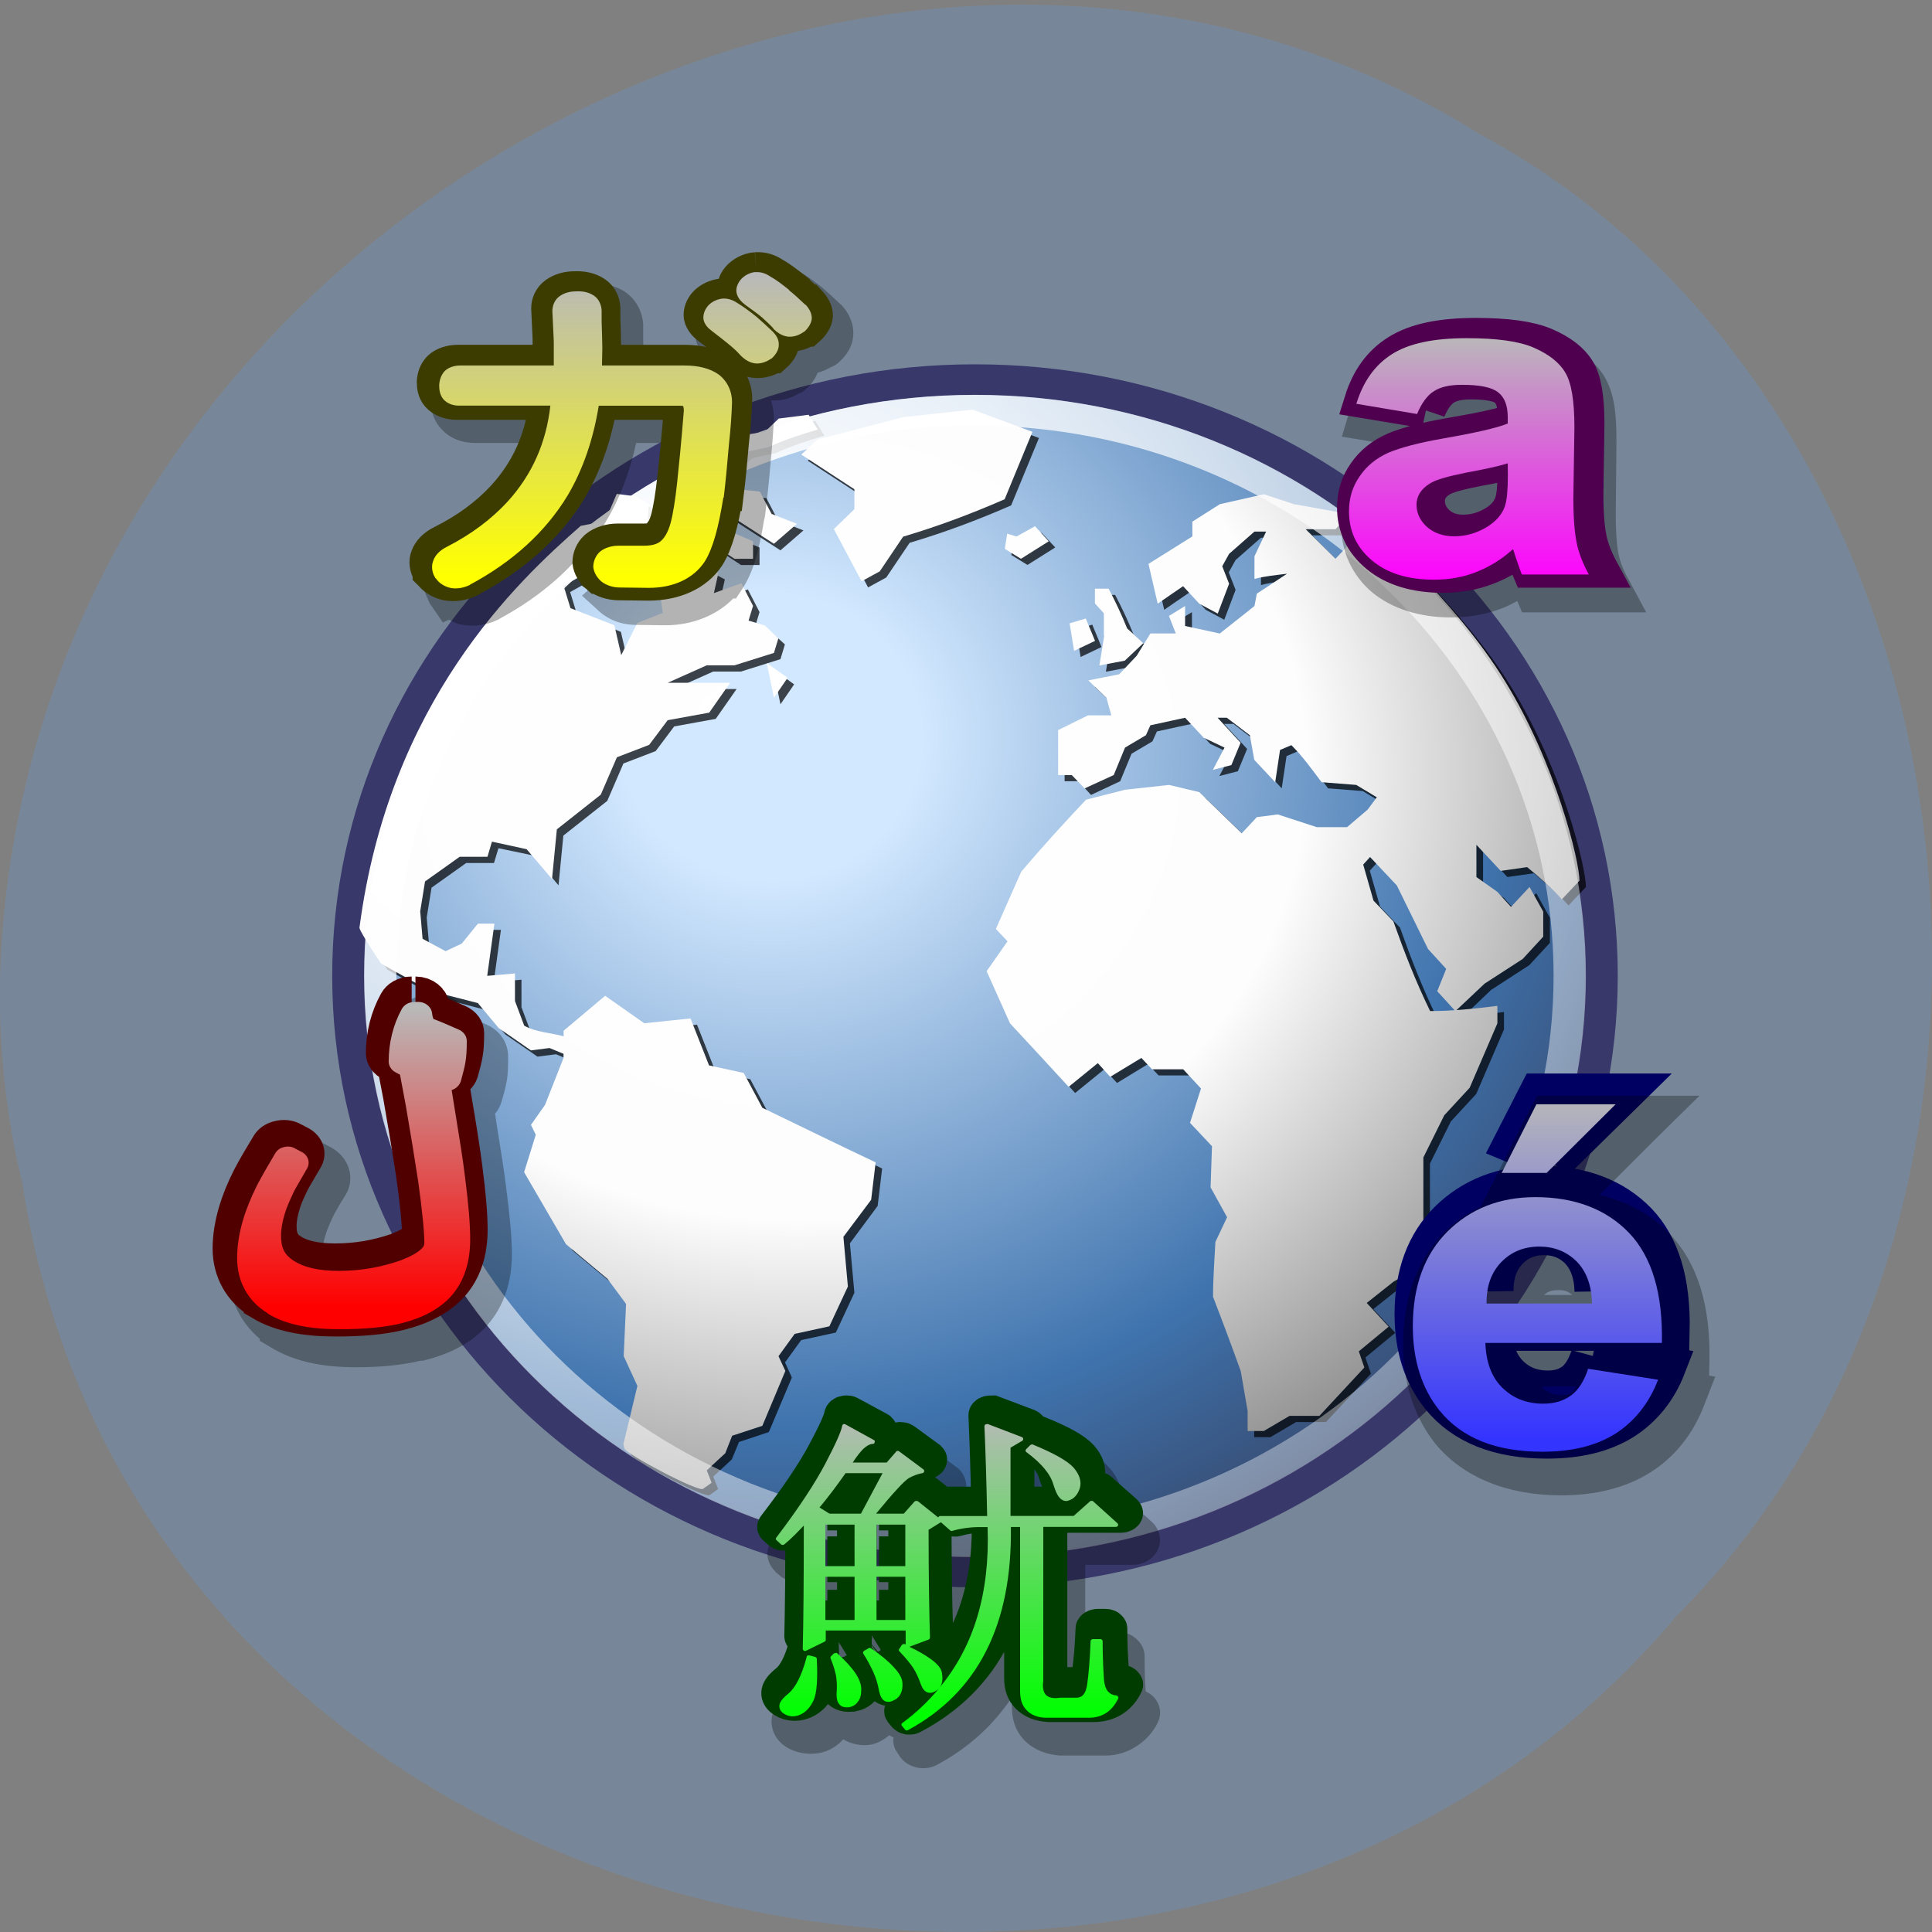 <svg xmlns="http://www.w3.org/2000/svg" viewBox="0 0 22 22"><rect x="0" y="0" width="22" height="22" fill="#808080" stroke="none"/><defs><linearGradient id="6" gradientUnits="userSpaceOnUse" y1="494.18" x2="0" y2="408.26" gradientTransform="matrix(0.045 0 0 0.04 7.625 -0.239)"><stop stop-color="#0f0"/><stop offset="1" stop-color="#b9b9b9"/></linearGradient><linearGradient id="5" gradientUnits="userSpaceOnUse" y1="384.04" x2="0" y2="298.71" gradientTransform="matrix(0.045 0 0 0.04 7.552 -0.485)"><stop stop-color="#f00"/><stop offset="1" stop-color="#b9b9b9"/></linearGradient><linearGradient id="3" gradientUnits="userSpaceOnUse" y1="395.87" x2="0" y2="310.53" gradientTransform="matrix(0.051 0 0 0.046 5.522 -1.829)"><stop stop-color="#3434ff"/><stop offset="1" stop-color="#b9b9b9"/></linearGradient><linearGradient id="4" gradientUnits="userSpaceOnUse" y1="169.8" x2="0" y2="84.46" gradientTransform="matrix(0.045 0 0 0.04 7.625 -0.239)"><stop stop-color="#ffff01"/><stop offset="1" stop-color="#b9b9b9"/></linearGradient><linearGradient id="7" gradientUnits="userSpaceOnUse" y1="172.73" x2="0" y2="101.46" gradientTransform="matrix(0.045 0 0 0.04 7.625 -0.239)"><stop stop-color="#f0f"/><stop offset="1" stop-color="#b9b9b9"/></linearGradient><radialGradient id="2" gradientUnits="userSpaceOnUse" cx="15.601" cy="12.142" r="43.527"><stop stop-color="#fff"/><stop offset="1" stop-color="#fff" stop-opacity="0.165"/></radialGradient><radialGradient id="0" gradientUnits="userSpaceOnUse" cx="18.248" cy="15.716" r="29.993"><stop stop-color="#d2e8ff"/><stop offset="0.155" stop-color="#d2e8ff"/><stop offset="0.75" stop-color="#3f73ad"/><stop offset="1" stop-color="#36476b"/></radialGradient><radialGradient id="1" gradientUnits="userSpaceOnUse" cx="18.634" cy="17.486" fx="18.934" fy="17.81" r="40.693" gradientTransform="matrix(0.375 0 0 0.332 2.032 2.903)"><stop stop-color="#fff"/><stop offset="0.379" stop-color="#fdfdfd"/><stop offset="1" stop-color="#1c1c1c"/></radialGradient></defs><path d="m 0.254 13.473 c 1.367 8.918 13.48 11.305 18.828 4.938 c 4.711 -4.727 3.539 -13.781 -2.238 -16.887 c -6.633 -4.152 -16.301 0.98 -16.828 9.25 c -0.055 0.906 0.023 1.82 0.238 2.699" fill="#778799"/><path d="m 43.956 23.485 c 0 10.713 -8.683 19.395 -19.39 19.395 c -10.708 0 -19.39 -8.682 -19.39 -19.395 c 0 -10.713 8.683 -19.395 19.39 -19.395 c 10.708 0 19.39 8.682 19.39 19.395" transform="matrix(0.368 0 0 0.35 2.062 2.892)" fill="url(#0)" stroke="#38386b"/><g fill-opacity="0.714"><path d="m 18.06 10.1 c 0 0.09 0 0 0 0 l -0.199 0.211 c -0.121 -0.137 -0.254 -0.25 -0.395 -0.367 l -0.301 0.043 l -0.277 -0.297 v 0.367 l 0.238 0.168 l 0.156 0.172 l 0.211 -0.227 c 0.051 0.094 0.105 0.188 0.156 0.281 v 0.285 l -0.234 0.254 l -0.434 0.281 l -0.328 0.313 l -0.211 -0.227 l 0.105 -0.254 l -0.211 -0.227 l -0.355 -0.723 l -0.305 -0.324 l -0.078 0.086 l 0.117 0.41 l 0.227 0.238 c 0.125 0.352 0.254 0.684 0.418 1.02 c 0.262 0 0.508 -0.027 0.766 -0.059 v 0.199 l -0.316 0.734 l -0.289 0.313 l -0.238 0.48 c 0 0.266 0 0.527 0 0.793 l 0.078 0.313 l -0.129 0.141 l -0.289 0.168 l -0.305 0.242 l 0.25 0.27 l -0.34 0.281 l 0.063 0.184 l -0.512 0.551 h -0.34 l -0.293 0.172 h -0.184 v -0.227 l -0.078 -0.453 c -0.102 -0.285 -0.207 -0.566 -0.316 -0.848 c 0 -0.211 0.016 -0.414 0.027 -0.625 l 0.133 -0.281 l -0.188 -0.34 l 0.016 -0.465 l -0.25 -0.27 l 0.125 -0.391 l -0.203 -0.219 h -0.355 l -0.121 -0.129 l -0.352 0.215 l -0.145 -0.156 l -0.332 0.27 c -0.223 -0.242 -0.445 -0.48 -0.668 -0.723 l -0.266 -0.594 l 0.238 -0.34 l -0.133 -0.141 l 0.289 -0.652 c 0.238 -0.281 0.488 -0.551 0.738 -0.82 l 0.445 -0.113 l 0.5 -0.055 l 0.344 0.082 l 0.484 0.469 l 0.172 -0.184 l 0.238 -0.027 l 0.445 0.141 h 0.344 l 0.234 -0.199 l 0.105 -0.141 l -0.234 -0.141 l -0.395 -0.031 c -0.109 -0.145 -0.211 -0.293 -0.344 -0.422 l -0.129 0.055 l -0.055 0.367 l -0.234 -0.254 l -0.055 -0.281 l -0.262 -0.199 h -0.105 l 0.262 0.285 l -0.105 0.254 l -0.211 0.055 l 0.133 -0.254 l -0.238 -0.113 l -0.211 -0.227 l -0.395 0.086 l -0.051 0.113 l -0.238 0.141 l -0.129 0.313 l -0.332 0.156 l -0.145 -0.156 h -0.156 v -0.512 l 0.344 -0.168 h 0.262 l -0.055 -0.199 l -0.207 -0.195 l 0.352 -0.074 l 0.199 -0.211 l 0.156 -0.254 h 0.293 l -0.082 -0.199 l 0.188 -0.113 v 0.227 l 0.395 0.086 l 0.395 -0.313 l 0.023 -0.141 l 0.344 -0.227 c -0.125 0.016 -0.25 0.027 -0.371 0.059 v -0.258 l 0.133 -0.281 h -0.133 l -0.289 0.254 l -0.078 0.141 l 0.078 0.199 l -0.129 0.34 l -0.211 -0.113 l -0.184 -0.199 l -0.289 0.199 l -0.105 -0.453 l 0.5 -0.309 v -0.172 l 0.316 -0.199 l 0.496 -0.113 l 0.344 0.113 l 0.633 0.113 l -0.16 0.172 h -0.34 l 0.34 0.34 l 0.266 -0.285 l 0.078 -0.125 c 0 0 1.01 0.859 1.586 1.801 c 0.578 0.937 0.848 2.047 0.848 2.273"/><path d="m 11.543 6.148 l -0.027 0.172 l 0.184 0.113 l 0.316 -0.199 l -0.156 -0.168 l -0.211 0.113 l -0.105 -0.031"/><path d="m 11.832 4.988 l -0.684 -0.254 l -0.789 0.086 l -0.973 0.254 l -0.188 0.172 l 0.605 0.395 v 0.227 l -0.234 0.227 l 0.316 0.594 l 0.207 -0.113 l 0.266 -0.395 c 0.406 -0.121 0.77 -0.258 1.156 -0.426 l 0.316 -0.766"/><path d="m 12.543 7.367 l -0.105 -0.254 l -0.184 0.055 l 0.051 0.313 l 0.238 -0.113"/><path d="m 12.648 7.309 l -0.055 0.34 l 0.289 -0.055 l 0.211 -0.199 l -0.184 -0.168 c -0.063 -0.156 -0.133 -0.305 -0.211 -0.453 h -0.156 v 0.168 l 0.102 0.113 v 0.254"/><path d="m 8.754 12.684 l -0.211 -0.395 l -0.395 -0.086 l -0.211 -0.535 l -0.527 0.055 l -0.445 -0.313 l -0.473 0.398 v 0.063 c -0.145 -0.039 -0.32 -0.047 -0.449 -0.121 l -0.105 -0.281 v -0.313 l -0.316 0.027 c 0.027 -0.195 0.055 -0.395 0.082 -0.594 h -0.184 l -0.188 0.227 l -0.184 0.086 l -0.262 -0.141 l -0.027 -0.313 l 0.055 -0.34 l 0.395 -0.281 h 0.316 l 0.051 -0.168 l 0.395 0.082 l 0.289 0.34 l 0.055 -0.566 l 0.5 -0.395 l 0.184 -0.426 l 0.367 -0.141 l 0.211 -0.281 l 0.473 -0.086 l 0.238 -0.34 c -0.238 0 -0.473 0 -0.711 0 l 0.445 -0.199 h 0.316 l 0.449 -0.141 l 0.051 -0.168 l -0.156 -0.141 l -0.184 -0.059 l 0.051 -0.168 l -0.133 -0.258 l -0.313 0.113 l 0.051 -0.227 l -0.367 -0.195 l -0.289 0.48 l 0.023 0.168 l -0.289 0.113 l -0.184 0.367 l -0.078 -0.336 l -0.5 -0.199 l -0.078 -0.254 l 0.656 -0.367 l 0.289 -0.258 l 0.027 -0.309 l -0.156 -0.086 l -0.211 -0.027 l -0.133 0.309 c 0 0 -0.219 0.043 -0.277 0.055 c -0.723 0.633 -2.18 2 -2.52 4.578 c 0.012 0.059 0.246 0.406 0.246 0.406 l 0.551 0.309 l 0.555 0.145 l 0.234 0.281 l 0.367 0.254 l 0.211 -0.027 l 0.16 0.066 v 0.047 l -0.211 0.535 l -0.16 0.227 l 0.055 0.113 l -0.133 0.426 l 0.477 0.82 l 0.473 0.395 l 0.211 0.285 l -0.027 0.594 l 0.156 0.34 l -0.156 0.648 c 0 0 -0.012 -0.004 0.008 0.063 c 0.02 0.066 0.844 0.5 0.895 0.461 c 0.055 -0.035 0.098 -0.07 0.098 -0.07 l -0.055 -0.141 l 0.211 -0.195 l 0.082 -0.199 l 0.34 -0.113 l 0.262 -0.621 l -0.078 -0.172 l 0.184 -0.254 l 0.395 -0.086 l 0.211 -0.453 l -0.051 -0.563 l 0.316 -0.426 l 0.051 -0.426 c -0.43 -0.203 -0.859 -0.41 -1.289 -0.621"/><path d="m 8.176 6.262 l 0.262 0.172 h 0.211 v -0.199 l -0.262 -0.113 l -0.211 0.141"/><path d="m 7.492 6.04 l -0.133 0.313 h 0.262 l 0.133 -0.281 c 0.113 -0.078 0.227 -0.156 0.344 -0.227 l 0.262 0.082 c 0.176 0.113 0.352 0.227 0.527 0.34 l 0.262 -0.227 l -0.289 -0.113 l -0.133 -0.254 l -0.5 -0.055 l -0.027 -0.145 l -0.234 0.059 l -0.105 0.199 l -0.133 -0.258 l -0.051 0.113 l 0.027 0.285 l -0.211 0.168"/><path d="m 8.438 5.328 l 0.133 -0.113 l 0.262 -0.055 c 0.18 -0.082 0.363 -0.141 0.555 -0.199 l -0.105 -0.168 l -0.34 0.047 l -0.16 0.148 l -0.266 0.039 l -0.234 0.105 l -0.117 0.051 l -0.066 0.09 l 0.34 0.055"/><path d="m 8.887 8.02 l 0.156 -0.227 l -0.238 -0.172 l 0.082 0.398"/></g><g fill="url(#1)"><path d="m 17.984 10.03 c 0 0.09 0 0 0 0 l -0.199 0.211 c -0.121 -0.137 -0.254 -0.25 -0.395 -0.367 l -0.301 0.043 l -0.277 -0.297 v 0.367 l 0.238 0.168 l 0.156 0.172 l 0.211 -0.227 c 0.051 0.094 0.105 0.188 0.156 0.281 v 0.285 l -0.234 0.254 l -0.434 0.281 l -0.332 0.313 l -0.207 -0.227 l 0.102 -0.254 l -0.207 -0.227 l -0.355 -0.723 l -0.305 -0.324 l -0.078 0.086 l 0.117 0.41 l 0.227 0.238 c 0.125 0.352 0.254 0.684 0.418 1.02 c 0.262 0 0.508 -0.027 0.766 -0.059 v 0.199 l -0.316 0.734 l -0.289 0.313 l -0.238 0.48 c 0 0.266 0 0.527 0 0.793 l 0.078 0.313 l -0.129 0.141 l -0.289 0.168 l -0.305 0.242 l 0.25 0.27 l -0.34 0.281 l 0.063 0.184 l -0.512 0.551 h -0.34 l -0.293 0.172 h -0.184 v -0.227 l -0.078 -0.453 c -0.102 -0.285 -0.207 -0.566 -0.316 -0.848 c 0 -0.211 0.016 -0.414 0.027 -0.625 l 0.133 -0.281 l -0.188 -0.34 l 0.016 -0.469 l -0.25 -0.266 l 0.125 -0.391 l -0.203 -0.219 h -0.355 l -0.121 -0.129 l -0.355 0.215 l -0.141 -0.156 l -0.332 0.27 c -0.223 -0.242 -0.445 -0.484 -0.668 -0.723 l -0.266 -0.594 l 0.238 -0.34 l -0.133 -0.141 l 0.289 -0.652 c 0.238 -0.281 0.484 -0.551 0.738 -0.82 l 0.445 -0.113 l 0.5 -0.055 l 0.344 0.082 l 0.484 0.469 l 0.172 -0.184 l 0.238 -0.031 l 0.445 0.145 h 0.344 l 0.234 -0.199 l 0.105 -0.141 l -0.234 -0.141 l -0.395 -0.031 c -0.109 -0.145 -0.215 -0.293 -0.344 -0.422 l -0.129 0.055 l -0.055 0.367 l -0.238 -0.254 l -0.051 -0.281 l -0.262 -0.199 h -0.105 l 0.262 0.285 l -0.105 0.254 l -0.211 0.055 l 0.133 -0.254 l -0.238 -0.113 l -0.211 -0.227 l -0.395 0.086 l -0.051 0.113 l -0.238 0.141 l -0.129 0.313 l -0.332 0.152 l -0.145 -0.152 h -0.156 v -0.512 l 0.34 -0.168 h 0.266 l -0.055 -0.199 l -0.207 -0.199 l 0.352 -0.07 l 0.199 -0.211 l 0.156 -0.254 h 0.289 l -0.078 -0.199 l 0.184 -0.113 v 0.227 l 0.395 0.086 l 0.395 -0.313 l 0.027 -0.141 l 0.344 -0.227 c -0.125 0.016 -0.25 0.027 -0.371 0.059 v -0.258 l 0.133 -0.281 h -0.133 l -0.289 0.254 l -0.078 0.141 l 0.078 0.199 l -0.129 0.34 l -0.211 -0.113 l -0.184 -0.199 l -0.289 0.199 l -0.105 -0.453 l 0.5 -0.313 v -0.168 l 0.313 -0.199 l 0.5 -0.113 l 0.344 0.113 l 0.633 0.113 l -0.16 0.172 h -0.34 l 0.34 0.336 l 0.266 -0.281 l 0.078 -0.125 c 0 0 1.01 0.859 1.586 1.801 c 0.578 0.938 0.848 2.047 0.848 2.273"/><path d="m 11.469 6.078 l -0.027 0.172 l 0.184 0.113 l 0.316 -0.199 l -0.156 -0.172 l -0.211 0.117 l -0.105 -0.031"/><path d="m 11.758 4.918 l -0.684 -0.254 l -0.789 0.086 l -0.973 0.254 l -0.188 0.172 l 0.605 0.395 v 0.227 l -0.234 0.227 l 0.316 0.594 l 0.207 -0.113 l 0.266 -0.395 c 0.406 -0.121 0.77 -0.258 1.156 -0.426 l 0.316 -0.766"/><path d="m 12.469 7.297 l -0.105 -0.254 l -0.184 0.055 l 0.051 0.313 l 0.238 -0.113"/><path d="m 12.574 7.238 l -0.055 0.34 l 0.289 -0.055 l 0.211 -0.199 l -0.184 -0.168 c -0.063 -0.156 -0.133 -0.305 -0.211 -0.453 h -0.156 v 0.168 l 0.102 0.113 v 0.254"/><path d="m 8.68 12.613 l -0.211 -0.395 l -0.395 -0.086 l -0.211 -0.535 l -0.527 0.055 l -0.445 -0.313 l -0.473 0.398 v 0.063 c -0.145 -0.039 -0.32 -0.047 -0.449 -0.121 l -0.105 -0.281 v -0.313 l -0.316 0.027 c 0.027 -0.195 0.055 -0.395 0.082 -0.594 h -0.188 l -0.184 0.227 l -0.184 0.086 l -0.262 -0.141 l -0.027 -0.313 l 0.055 -0.34 l 0.395 -0.281 h 0.316 l 0.051 -0.172 l 0.395 0.086 l 0.289 0.34 l 0.055 -0.566 l 0.5 -0.395 l 0.184 -0.426 l 0.367 -0.141 l 0.211 -0.281 l 0.473 -0.086 l 0.238 -0.34 c -0.238 0 -0.473 0 -0.711 0 l 0.445 -0.199 h 0.316 l 0.449 -0.141 l 0.051 -0.168 l -0.156 -0.145 l -0.184 -0.055 l 0.051 -0.168 l -0.133 -0.258 l -0.313 0.113 l 0.051 -0.227 l -0.367 -0.195 l -0.289 0.48 l 0.023 0.168 l -0.289 0.113 l -0.184 0.367 l -0.078 -0.34 l -0.5 -0.195 l -0.078 -0.254 l 0.656 -0.371 l 0.289 -0.254 l 0.027 -0.309 l -0.156 -0.086 l -0.211 -0.027 l -0.133 0.309 c 0 0 -0.219 0.043 -0.277 0.055 c -0.723 0.633 -2.184 2 -2.52 4.578 c 0.012 0.059 0.246 0.406 0.246 0.406 l 0.551 0.309 l 0.551 0.141 l 0.238 0.285 l 0.367 0.254 l 0.211 -0.027 l 0.16 0.066 v 0.047 l -0.211 0.535 l -0.16 0.227 l 0.055 0.113 l -0.133 0.426 l 0.477 0.82 l 0.473 0.395 l 0.211 0.285 l -0.027 0.594 l 0.156 0.34 l -0.156 0.648 c 0 0 -0.012 -0.004 0.008 0.063 c 0.02 0.066 0.844 0.5 0.895 0.461 c 0.051 -0.035 0.098 -0.07 0.098 -0.07 l -0.055 -0.141 l 0.211 -0.195 l 0.078 -0.199 l 0.344 -0.113 l 0.262 -0.625 l -0.078 -0.168 l 0.184 -0.254 l 0.395 -0.086 l 0.211 -0.453 l -0.051 -0.566 l 0.316 -0.422 l 0.051 -0.426 c -0.43 -0.203 -0.859 -0.414 -1.289 -0.621"/><path d="m 8.102 6.191 l 0.262 0.172 h 0.211 v -0.199 l -0.262 -0.113 l -0.211 0.141"/><path d="m 7.418 5.965 l -0.133 0.313 h 0.262 l 0.133 -0.281 c 0.113 -0.078 0.227 -0.156 0.344 -0.227 l 0.262 0.082 c 0.176 0.113 0.352 0.227 0.527 0.34 l 0.262 -0.227 l -0.289 -0.113 l -0.133 -0.254 l -0.5 -0.055 l -0.027 -0.145 l -0.234 0.059 l -0.105 0.199 l -0.133 -0.258 l -0.051 0.113 l 0.027 0.285 l -0.211 0.168"/><path d="m 8.363 5.258 l 0.133 -0.113 l 0.262 -0.055 c 0.18 -0.086 0.363 -0.141 0.555 -0.199 l -0.105 -0.168 l -0.34 0.043 l -0.16 0.152 l -0.266 0.039 l -0.234 0.105 l -0.117 0.051 l -0.07 0.09 l 0.344 0.055"/><path d="m 8.813 7.945 l 0.156 -0.227 l -0.238 -0.168 l 0.082 0.395"/></g><g fill="none"><path d="m 42.97 23.485 c 0 10.166 -8.237 18.413 -18.404 18.413 c -10.156 0 -18.404 -8.247 -18.404 -18.413 c 0 -10.166 8.248 -18.402 18.404 -18.402 c 10.167 0 18.404 8.236 18.404 18.402" transform="matrix(0.368 0 0 0.35 2.062 2.892)" stroke="url(#2)"/><path d="m 247.36 375.45 l 15.776 2.695 c -2 5.727 -5.233 10.19 -9.543 13.222 c -4.387 3.03 -9.851 4.463 -16.469 4.463 c -10.389 0 -18.08 -3.369 -23.09 -10.19 c -3.925 -5.39 -5.926 -12.296 -5.926 -20.549 c 0 -9.938 2.617 -17.685 7.773 -23.328 c 5.233 -5.643 11.774 -8.422 19.701 -8.422 c 8.85 0 15.93 2.948 21.09 8.843 c 5.079 5.895 7.542 14.822 7.311 26.949 h -39.633 c 0.154 4.716 1.385 8.422 3.848 11.03 c 2.463 2.611 5.464 3.874 9.158 3.874 c 2.463 0 4.54 -0.674 6.234 -2.02 c 1.693 -1.347 2.924 -3.537 3.848 -6.569 m 0.847 -16 c -0.077 -4.548 -1.308 -8 -3.54 -10.443 c -2.232 -2.358 -5 -3.537 -8.234 -3.537 c -3.463 0 -6.31 1.263 -8.542 3.79 c -2.232 2.526 -3.386 5.895 -3.309 10.19 m 3.386 -32.09 l 7.773 -16.843 h 17.777 l -15.468 16.843" transform="matrix(0.051 0 0 0.046 5.522 -1.829)" stroke="#000063" stroke-width="10.02"/></g><path d="m 17.504 12.477 l -0.09 0.172 l -0.395 0.781 l -0.156 0.309 c -0.145 0.074 -0.285 0.164 -0.402 0.281 c -0.328 0.324 -0.484 0.77 -0.484 1.281 c 0 0.434 0.117 0.82 0.363 1.133 c 0.32 0.395 0.836 0.594 1.438 0.594 c 0.383 0 0.73 -0.082 1.016 -0.262 c 0.285 -0.18 0.488 -0.445 0.609 -0.758 l 0.129 -0.332 l -0.07 -0.012 l 0.004 -0.164 c 0.012 -0.605 -0.121 -1.105 -0.457 -1.453 c -0.207 -0.223 -0.484 -0.363 -0.793 -0.441 l 0.633 -0.633 l 0.504 -0.496 m -1.988 1.699 c -0.113 0.047 -0.215 0.109 -0.297 0.195 c -0.176 0.18 -0.254 0.422 -0.25 0.676 v 0.148 h -0.023 l 0.008 0.305 c 0.008 0.27 0.094 0.52 0.285 0.703 c 0.074 0.074 0.168 0.133 0.266 0.18 c -0.211 -0.055 -0.367 -0.148 -0.488 -0.301 c -0.152 -0.195 -0.234 -0.441 -0.234 -0.781 c 0 -0.406 0.109 -0.68 0.309 -0.879 c 0.125 -0.125 0.266 -0.203 0.426 -0.246 m 0.809 0.027 c 0.031 0.008 0.055 0.027 0.086 0.043 c -0.027 -0.02 -0.059 -0.031 -0.086 -0.043 m 0.086 0.043 c 0.098 0.051 0.188 0.109 0.262 0.191 c 0.148 0.152 0.254 0.402 0.285 0.758 h -0.133 l -0.004 -0.16 c -0.008 -0.258 -0.086 -0.504 -0.27 -0.68 c -0.043 -0.039 -0.09 -0.078 -0.141 -0.109 m -0.512 0.445 c 0.07 0 0.109 0.016 0.156 0.055 h -0.324 c 0.047 -0.039 0.086 -0.055 0.168 -0.055 m -0.191 1.098 h 0.391 c -0.02 0.035 -0.035 0.063 -0.047 0.066 c -0.023 0.02 -0.047 0.031 -0.113 0.031 c -0.105 0 -0.156 -0.02 -0.227 -0.086 c -0.004 -0.004 -0.004 -0.008 -0.004 -0.012 m 0.941 0.328 l 0.098 0.016 c -0.051 0.055 -0.105 0.105 -0.168 0.145 c -0.059 0.035 -0.125 0.063 -0.195 0.09 c 0.023 -0.016 0.051 -0.031 0.074 -0.047 c 0.078 -0.059 0.141 -0.125 0.191 -0.203" fill-opacity="0.294"/><path d="m 18.08 15.586 l 0.801 0.125 c -0.102 0.266 -0.266 0.473 -0.484 0.613 c -0.223 0.141 -0.5 0.207 -0.836 0.207 c -0.527 0 -0.918 -0.156 -1.172 -0.473 c -0.199 -0.25 -0.301 -0.57 -0.301 -0.953 c 0 -0.461 0.133 -0.82 0.395 -1.082 c 0.266 -0.262 0.598 -0.391 1 -0.391 c 0.449 0 0.809 0.137 1.07 0.41 c 0.258 0.273 0.383 0.688 0.371 1.25 h -2.01 c 0.008 0.219 0.07 0.391 0.195 0.512 c 0.125 0.121 0.277 0.18 0.465 0.18 c 0.125 0 0.23 -0.031 0.316 -0.094 c 0.086 -0.063 0.148 -0.164 0.195 -0.305 m 0.043 -0.742 c -0.004 -0.211 -0.066 -0.371 -0.18 -0.484 c -0.113 -0.109 -0.254 -0.164 -0.418 -0.164 c -0.176 0 -0.32 0.059 -0.434 0.176 c -0.113 0.117 -0.172 0.273 -0.168 0.473 m 0.172 -1.488 l 0.395 -0.781 h 0.902 l -0.785 0.781" fill="url(#3)"/><path d="m 8.777 3.01 c -0.152 0.008 -0.273 0.074 -0.355 0.16 c -0.043 0.047 -0.082 0.098 -0.105 0.164 c -0.102 0.02 -0.188 0.063 -0.25 0.121 h -0.004 c -0.004 0.004 -0.008 0.008 -0.012 0.012 c -0.004 0 -0.004 0.004 -0.008 0.004 l -0.012 0.012 c -0.082 0.09 -0.141 0.211 -0.113 0.363 c 0.02 0.102 0.07 0.172 0.129 0.23 c -0.02 -0.004 -0.043 -0.004 -0.063 -0.004 h -0.656 c 0 -0.07 -0.004 -0.141 -0.004 -0.25 v -0.113 c 0 -0.012 0 -0.012 0 -0.02 v -0.008 c -0.012 -0.121 -0.066 -0.258 -0.203 -0.355 c -0.121 -0.082 -0.262 -0.098 -0.371 -0.098 h -0.016 c -0.098 0.004 -0.238 0.023 -0.355 0.113 c -0.137 0.102 -0.184 0.234 -0.184 0.367 c 0 0.004 0 0.004 0 0.012 v 0.008 c 0.004 0.109 0.012 0.223 0.012 0.336 c 0 0 0 0.004 0 0.008 h -0.781 c -0.129 0 -0.273 0.035 -0.387 0.152 c -0.102 0.102 -0.129 0.227 -0.133 0.316 c -0.004 0.09 0.012 0.219 0.105 0.328 c 0.109 0.133 0.262 0.176 0.398 0.176 h 0.707 c -0.066 0.254 -0.188 0.477 -0.367 0.672 c -0.156 0.172 -0.359 0.324 -0.617 0.453 c -0.117 0.063 -0.234 0.16 -0.285 0.309 c -0.043 0.121 -0.031 0.238 0.027 0.348 c 0 0.008 0.004 0.012 0.008 0.02 c 0.008 0.012 0.012 0.027 0.012 0.027 l 0.004 0.004 v 0.004 c -0.023 -0.039 -0.023 -0.035 0.008 0.008 l 0.137 0.199 l 0.07 -0.031 c 0.043 0.02 0.086 0.047 0.137 0.055 c 0.152 0.031 0.301 0.004 0.418 -0.055 l 0.012 -0.004 l 0.004 -0.004 c 0 0 0.004 0 0.004 -0.004 c 0.004 0 0.012 -0.004 0.016 -0.008 c 0.461 -0.25 0.832 -0.578 1.102 -0.969 h 0.016 l 0.082 -0.137 c 0.16 -0.266 0.27 -0.566 0.34 -0.887 h 0.426 c -0.02 0.23 -0.039 0.469 -0.051 0.566 v 0.012 c -0.023 0.211 -0.051 0.371 -0.07 0.441 c -0.008 0.031 -0.02 0.047 -0.027 0.059 h -0.289 c -0.133 0 -0.289 0.035 -0.414 0.148 c -0.109 0.102 -0.156 0.223 -0.156 0.348 c 0 0.008 0 0.008 0 0.02 v 0.012 c 0.004 0.027 0.02 0.051 0.027 0.078 l -0.063 0.055 l 0.203 0.184 c 0.078 0.07 0.082 0.07 0.008 0.004 c -0.008 -0.008 -0.008 -0.004 0.004 0.004 c 0.121 0.105 0.27 0.141 0.406 0.141 l 0.324 0.004 h 0.004 c 0 0 0.004 0 0.004 0 c 0.297 0 0.578 -0.109 0.77 -0.305 h 0.031 l 0.082 -0.125 c 0.125 -0.199 0.184 -0.445 0.238 -0.77 l 0.004 -0.012 l 0.008 -0.043 c 0.02 -0.164 0.043 -0.367 0.063 -0.609 c 0.02 -0.211 0.031 -0.363 0.035 -0.473 c 0.004 -0.074 -0.008 -0.148 -0.031 -0.223 c 0.125 0.008 0.227 -0.027 0.313 -0.078 c 0.004 0 0.008 0 0.012 -0.004 l 0.031 -0.012 l 0.027 -0.023 c 0.059 -0.047 0.117 -0.117 0.148 -0.199 c 0.063 -0.016 0.109 -0.039 0.156 -0.066 h 0.004 c 0 0 0.004 0 0.008 -0.004 l 0.031 -0.016 l 0.027 -0.02 c 0.09 -0.074 0.176 -0.184 0.18 -0.336 c 0.004 -0.145 -0.07 -0.262 -0.141 -0.336 h -0.004 l -0.004 -0.004 c -0.004 -0.004 -0.008 -0.008 -0.012 -0.012 c -0.07 -0.066 -0.125 -0.117 -0.18 -0.164 c 0 0.004 -0.008 -0.004 -0.004 -0.004 l -0.004 -0.004 c -0.086 -0.066 -0.168 -0.129 -0.254 -0.18 c -0.078 -0.051 -0.199 -0.094 -0.336 -0.09 m -0.793 1.523 c 0.008 0 0.043 0.004 0.043 0.004 c 0 0 0.016 0.004 0.027 0.008 c -0.016 -0.004 -0.066 -0.012 -0.07 -0.012 m -0.188 0.055 h 0.008 c -0.012 0.008 -0.016 0.012 -0.027 0.016 c 0.004 0 0.012 -0.012 0.012 -0.012 c 0 0 0.008 -0.004 0.008 -0.004 m 0.359 0.031 c 0 0 0.004 0 0.004 0 l -0.027 0.023 m 0.063 -0.004 c 0 0.004 0 0.004 0 0.004 l -0.039 0.027 m 0.059 -0.004 c 0.004 0.008 0.012 0.016 0.012 0.023 c 0 -0.004 -0.004 -0.012 -0.012 -0.023 m -0.516 0.043 c 0 0.004 0 0.008 -0.004 0.02 c 0 -0.004 0.004 -0.016 0.004 -0.016 c 0 0 0 -0.004 0 -0.004 m 0.531 0.172 c 0 0.004 0 0.008 0 0.008 c -0.008 0.012 -0.047 0.07 -0.047 0.07 c 0 0 -0.016 0.012 -0.027 0.02 c 0.016 -0.02 0.063 -0.078 0.074 -0.098 m -0.488 0.066 c 0.008 0.004 0.016 0.012 0.023 0.02 h -0.004 c -0.004 -0.004 -0.008 -0.008 -0.012 -0.008 c -0.004 -0.008 -0.008 -0.008 -0.008 -0.012 m 0.031 0.027 c 0.008 0.008 0.008 0.012 0.016 0.016 c -0.008 -0.004 -0.016 -0.008 -0.02 -0.012 m 0.027 0.02 c 0.012 0.008 0.027 0.016 0.055 0.027 c -0.008 0 -0.012 -0.004 -0.023 -0.012 c 0 0 -0.004 0 -0.004 0 c 0 0 -0.02 -0.012 -0.027 -0.016 m 0.313 0.008 c -0.012 0.012 -0.031 0.023 -0.031 0.023 c 0 0 -0.016 0.004 -0.023 0.004 c 0.016 -0.008 0.031 -0.016 0.055 -0.027" fill-opacity="0.294"/><path d="m 21.929 82.78 c -1.316 0.097 -2.632 0.872 -3.51 1.841 c -0.877 0.969 -1.579 2.52 -1.316 3.974 c 0.263 1.551 1.228 2.617 2.281 3.489 c 1.843 1.454 3.246 2.617 4.212 3.489 c 1.141 1.163 2.106 2.132 2.895 3.101 c 0 0.097 0 0.097 0 0.097 c 0.965 1.066 2.194 2.035 3.685 2.229 c 1.579 0.194 3.071 -0.485 4.124 -1.357 c 0 0 0.088 0 0.088 0 c 0.965 -0.969 1.843 -2.326 1.93 -3.78 c 0 -1.551 -0.702 -2.811 -1.579 -3.877 c 0 0 -0.088 0 -0.088 0 c -1.579 -1.648 -2.895 -3 -4.124 -4.071 c 0 0 0 -0.097 0 -0.097 c -1.755 -1.551 -3.334 -2.908 -4.913 -3.877 c -1.053 -0.775 -2.194 -1.26 -3.685 -1.163 m -45.888 5.428 c -1.579 0 -2.983 0.388 -4.212 1.357 c -1.228 0.969 -1.843 2.617 -1.843 4.168 c 0 0 0 0 0 0.097 c 0.088 2.811 0.263 5.621 0.351 8.529 c 0 2.52 0 4.555 0 6.784 h -23.953 c -1.404 0 -2.983 0.485 -3.948 1.551 c -0.965 1.163 -1.316 2.52 -1.404 3.974 c 0 1.357 0.175 2.811 1.053 3.974 c 0.965 1.26 2.544 1.841 3.948 1.841 h 23.427 c -1.053 10.467 -4.65 19.481 -10.968 27.14 c -4.04 4.846 -9.213 9.207 -15.618 12.793 c -1.579 0.872 -2.895 2.229 -3.422 3.974 c -0.526 1.454 -0.263 3.295 0.526 4.652 c 0 0 0 0.097 0 0.097 c 0 0 0.088 0.097 0.088 0.097 h 0.088 c 0.79 1.357 2.194 2.326 3.685 2.714 c 1.667 0.388 3.422 0 4.913 -0.775 c 0.088 -0.097 0.088 -0.097 0.088 -0.097 c 10.968 -6.494 19.303 -14.829 25.01 -25.2 c 3.948 -7.366 6.581 -15.895 7.984 -25.393 h 20.707 c 0.965 0 0.965 0.194 0.877 0.097 c 0 0 0 0 0.088 0 c -0.175 -0.097 0.088 0.291 0.088 1.26 c -0.702 9.692 -1.316 16.283 -1.667 19.772 c 0 0 0 0 0 0.097 c -0.526 5.428 -1.141 9.595 -1.755 12.02 c -0.702 2.811 -1.755 4.361 -2.544 5.04 c -0.088 0.097 -0.088 0.097 -0.088 0.097 c -0.79 0.678 -2.02 1.163 -4.124 1.163 h -6.581 c -1.667 0 -3.51 0.582 -4.738 1.745 c -1.053 1.066 -1.667 2.714 -1.667 4.168 c 0 0 0 0.097 0 0.194 c 0.175 1.454 0.877 2.811 1.93 3.877 c 0 0 0.088 0 0.088 0.097 c 1.316 1.163 3.071 1.745 4.738 1.745 l 7.458 0.097 c 6.317 0 11.406 -2.617 14.302 -7.463 c 2.106 -3.78 3.51 -9.595 4.738 -18.03 c 0.088 0 0.088 0 0.088 0 c 0.439 -3.974 0.877 -8.917 1.316 -14.829 c 0.526 -5.137 0.702 -8.917 0.79 -11.437 c 0.175 -3.295 -0.965 -6.397 -3.334 -8.432 c -2.281 -1.841 -5.352 -2.617 -8.774 -2.617 h -21.15 c 0 -1.648 0.088 -3.198 0.088 -4.943 c 0 -1.648 -0.088 -4.168 -0.175 -7.463 v -3 c 0 -0.097 0 -0.194 0 -0.194 c -0.088 -1.551 -0.702 -3.198 -2.02 -4.168 c -1.316 -0.969 -2.895 -1.26 -4.475 -1.163 h -0.088 m 37.465 2.035 c -1.404 0.194 -2.632 0.872 -3.51 1.841 c 0 0 -0.088 0.097 -0.088 0.097 c -0.877 1.066 -1.404 2.52 -1.228 3.974 c 0.263 1.454 1.228 2.52 2.194 3.295 c 1.843 1.551 3.159 2.714 4.212 3.683 c 1.316 1.163 2.281 2.229 2.983 3.101 c 0 0 0.088 0.097 0.088 0.097 c 0.965 1.066 2.194 2.035 3.685 2.229 c 1.492 0.194 3.071 -0.485 4.124 -1.357 c 0 0 0 0 0.088 0 c 0.965 -0.969 1.843 -2.326 1.843 -3.78 c 0.088 -1.551 -0.614 -2.811 -1.579 -3.877 c -1.579 -1.648 -2.895 -3 -4.124 -4.168 c -1.755 -1.551 -3.422 -2.908 -5 -3.974 c -1.053 -0.775 -2.281 -1.26 -3.685 -1.163" transform="matrix(0.045 0 0 0.04 7.625 -0.239)" fill="none" stroke="#3c3c00" stroke-width="10.02"/><path d="m 8.602 3.098 c -0.059 0.004 -0.117 0.035 -0.156 0.074 c -0.039 0.039 -0.07 0.102 -0.059 0.16 c 0.012 0.063 0.055 0.105 0.102 0.141 c 0.082 0.059 0.145 0.105 0.188 0.141 c 0.051 0.047 0.094 0.086 0.129 0.125 c 0 0.004 0 0.004 0 0.004 c 0.043 0.043 0.098 0.082 0.164 0.09 c 0.07 0.008 0.137 -0.02 0.184 -0.055 c 0 0 0.004 0 0.004 0 c 0.043 -0.039 0.082 -0.094 0.086 -0.152 c 0 -0.063 -0.031 -0.113 -0.07 -0.156 c 0 0 -0.004 0 -0.004 0 c -0.07 -0.066 -0.129 -0.121 -0.184 -0.164 c 0 0 0 -0.004 0 -0.004 c -0.078 -0.063 -0.148 -0.117 -0.219 -0.156 c -0.047 -0.031 -0.098 -0.051 -0.164 -0.047 m -2.043 0.219 c -0.07 0 -0.133 0.016 -0.188 0.055 c -0.055 0.039 -0.082 0.105 -0.082 0.168 c 0 0 0 0 0 0.004 c 0.004 0.113 0.012 0.227 0.016 0.344 c 0 0.102 0 0.184 0 0.273 h -1.066 c -0.063 0 -0.133 0.02 -0.176 0.063 c -0.043 0.047 -0.059 0.102 -0.063 0.16 c 0 0.055 0.008 0.113 0.047 0.16 c 0.043 0.051 0.113 0.074 0.176 0.074 h 1.043 c -0.047 0.422 -0.207 0.785 -0.488 1.094 c -0.18 0.195 -0.41 0.371 -0.695 0.516 c -0.07 0.035 -0.129 0.09 -0.152 0.16 c -0.023 0.059 -0.012 0.133 0.023 0.188 c 0 0 0 0.004 0 0.004 c 0 0 0.004 0.004 0.004 0.004 h 0.004 c 0.035 0.055 0.098 0.094 0.164 0.109 c 0.074 0.016 0.152 0 0.219 -0.031 c 0.004 -0.004 0.004 -0.004 0.004 -0.004 c 0.488 -0.262 0.859 -0.598 1.113 -1.016 c 0.176 -0.297 0.293 -0.641 0.355 -1.023 h 0.922 c 0.043 0 0.043 0.008 0.039 0.004 c 0 0 0 0 0.004 0 c -0.008 -0.004 0.004 0.012 0.004 0.051 c -0.031 0.391 -0.059 0.656 -0.074 0.797 c 0 0 0 0 0 0.004 c -0.023 0.219 -0.051 0.387 -0.078 0.484 c -0.031 0.113 -0.078 0.176 -0.113 0.203 c -0.004 0.004 -0.004 0.004 -0.004 0.004 c -0.035 0.027 -0.09 0.047 -0.184 0.047 h -0.293 c -0.074 0 -0.156 0.023 -0.211 0.07 c -0.047 0.043 -0.074 0.109 -0.074 0.168 c 0 0 0 0.004 0 0.008 c 0.008 0.059 0.039 0.113 0.086 0.156 c 0 0 0.004 0 0.004 0.004 c 0.059 0.047 0.137 0.07 0.211 0.07 l 0.332 0.004 c 0.281 0 0.508 -0.105 0.637 -0.301 c 0.094 -0.152 0.156 -0.387 0.211 -0.727 c 0.004 0 0.004 0 0.004 0 c 0.02 -0.16 0.039 -0.359 0.059 -0.598 c 0.023 -0.207 0.031 -0.359 0.035 -0.461 c 0.008 -0.133 -0.043 -0.258 -0.148 -0.34 c -0.102 -0.074 -0.238 -0.105 -0.391 -0.105 h -0.941 c 0 -0.066 0.004 -0.129 0.004 -0.199 c 0 -0.066 -0.004 -0.168 -0.008 -0.301 v -0.121 c 0 -0.004 0 -0.008 0 -0.008 c -0.004 -0.063 -0.031 -0.129 -0.09 -0.168 c -0.059 -0.039 -0.129 -0.051 -0.199 -0.047 h -0.004 m 1.668 0.082 c -0.063 0.008 -0.117 0.035 -0.156 0.074 c 0 0 -0.004 0.004 -0.004 0.004 c -0.039 0.043 -0.063 0.102 -0.055 0.16 c 0.012 0.059 0.055 0.102 0.098 0.133 c 0.082 0.063 0.141 0.109 0.188 0.148 c 0.059 0.047 0.102 0.09 0.133 0.125 c 0 0 0.004 0.004 0.004 0.004 c 0.043 0.043 0.098 0.082 0.164 0.09 c 0.066 0.008 0.137 -0.02 0.184 -0.055 c 0 0 0 0 0.004 0 c 0.043 -0.039 0.082 -0.094 0.082 -0.152 c 0.004 -0.063 -0.027 -0.113 -0.07 -0.156 c -0.07 -0.066 -0.129 -0.121 -0.184 -0.168 c -0.078 -0.063 -0.152 -0.117 -0.223 -0.16 c -0.047 -0.031 -0.102 -0.051 -0.164 -0.047" fill="url(#4)"/><path d="m 4.91 11.324 c -0.172 0 -0.324 0.086 -0.402 0.223 c -0.121 0.223 -0.176 0.461 -0.176 0.711 c 0 0.117 0.059 0.227 0.152 0.305 l 0.043 0.242 c 0.059 0.316 0.102 0.598 0.141 0.855 c 0.043 0.289 0.059 0.469 0.063 0.582 c -0.023 0.012 -0.035 0.023 -0.094 0.043 c -0.18 0.066 -0.367 0.098 -0.59 0.098 c -0.195 0 -0.305 -0.035 -0.344 -0.063 c -0.051 -0.031 -0.027 0.02 -0.027 -0.078 c 0 -0.051 0.008 -0.109 0.031 -0.18 c 0.016 -0.055 0.047 -0.129 0.09 -0.219 c 0.035 -0.066 0.078 -0.141 0.137 -0.234 c 0.117 -0.188 0.043 -0.43 -0.164 -0.543 l -0.074 -0.039 c -0.102 -0.059 -0.227 -0.07 -0.344 -0.043 c -0.117 0.027 -0.215 0.098 -0.273 0.195 c -0.09 0.145 -0.16 0.27 -0.219 0.383 c -0.078 0.156 -0.137 0.301 -0.18 0.441 c -0.051 0.168 -0.074 0.332 -0.074 0.496 c 0 0.285 0.125 0.555 0.352 0.746 v 0.023 l 0.125 0.074 c 0.273 0.168 0.605 0.227 0.969 0.227 c 0.277 0 0.52 -0.023 0.738 -0.074 h 0.02 l 0.027 -0.004 l 0.004 -0.004 h 0.004 c 0.277 -0.07 0.527 -0.195 0.703 -0.395 c 0.199 -0.227 0.281 -0.512 0.281 -0.809 c 0 -0.191 -0.023 -0.43 -0.063 -0.742 c -0.023 -0.195 -0.063 -0.445 -0.113 -0.754 c -0.008 -0.066 -0.012 -0.074 -0.016 -0.105 c 0.035 -0.039 0.059 -0.086 0.074 -0.137 c 0.027 -0.09 0.047 -0.164 0.059 -0.234 c 0.016 -0.086 0.016 -0.172 0.016 -0.285 c 0 -0.152 -0.094 -0.293 -0.246 -0.359 c -0.035 -0.016 -0.074 -0.035 -0.117 -0.055 c -0.023 -0.008 -0.039 -0.016 -0.063 -0.023 c -0.063 -0.152 -0.223 -0.266 -0.406 -0.266 m 0.066 0.453 m 0.043 0.258 c 0.035 0.012 0.07 0.027 0.109 0.043 c 0.016 0.008 0.027 0.012 0.043 0.02 c -0.004 0.051 -0.004 0.109 -0.008 0.137 c -0.004 0.027 -0.02 0.078 -0.031 0.125 l -0.145 0.047 l -0.004 -0.039 l -0.027 -0.125 l -0.09 -0.047 c 0 -0.055 0.008 -0.109 0.02 -0.16 m 0.355 0.094 m -2.109 2.391 c 0.047 0.09 0.117 0.172 0.199 0.223 c 0.176 0.113 0.398 0.16 0.672 0.16 c 0.289 0 0.559 -0.047 0.805 -0.137 c 0.137 -0.051 0.234 -0.102 0.324 -0.176 c 0.02 -0.016 0.035 -0.043 0.051 -0.063 c -0.023 0.098 -0.066 0.18 -0.121 0.242 c -0.09 0.098 -0.219 0.172 -0.406 0.219 l -0.008 0.004 c -0.16 0.039 -0.375 0.059 -0.641 0.059 c -0.289 0 -0.5 -0.047 -0.641 -0.129 l -0.012 -0.008 c -0.141 -0.086 -0.215 -0.215 -0.223 -0.395" fill-opacity="0.294"/><path d="m -63.65 295.13 c -1.404 0 -2.632 0.775 -3.246 2.035 c -2.194 4.458 -3.334 9.498 -3.334 14.829 c 0 1.26 0.79 2.52 1.93 3.101 l 0.965 0.582 l 1.492 8.723 c 1.228 7.947 2.281 15.02 3.159 21.419 c 1.053 8.335 1.579 14.247 1.579 17.446 c 0 0.485 -0.088 0.969 -0.965 1.841 c -0.965 0.969 -2.72 2.035 -5.264 3.101 c -4.826 1.841 -10 2.908 -15.706 2.908 c -5.264 0 -8.95 -1.066 -11.406 -2.811 c -2.369 -1.648 -3.334 -3.586 -3.334 -7.172 c 0 -1.938 0.351 -3.974 0.965 -6.203 c 0.439 -1.745 1.316 -3.877 2.369 -6.3 c 0.877 -1.841 2.02 -3.877 3.246 -6.3 c 0.965 -1.648 0.439 -3.877 -1.316 -4.846 l -1.667 -0.969 c -0.877 -0.582 -1.843 -0.678 -2.808 -0.388 c -0.965 0.194 -1.755 0.872 -2.194 1.648 c -1.93 3.586 -3.51 6.591 -4.738 9.207 c -1.579 3.489 -2.808 6.881 -3.597 9.886 c -0.965 3.683 -1.492 7.269 -1.492 10.661 c 0 6.494 2.72 12.212 7.897 15.604 c 0 0 0 0.097 0 0.097 c 4.65 3.101 10.792 4.361 18.16 4.361 c 6.405 0 11.669 -0.485 16.14 -1.745 c 5.177 -1.454 9.564 -3.974 12.547 -7.657 c 3.334 -4.168 4.826 -9.595 4.826 -15.992 c 0 -4.264 -0.439 -10.08 -1.316 -17.639 c -0.526 -4.749 -1.404 -10.952 -2.544 -18.512 c -0.526 -3.683 -0.614 -4.168 -0.877 -6.01 c 1.141 -0.388 2.02 -1.357 2.369 -2.52 c 0.526 -2.229 0.965 -3.877 1.141 -5.234 c 0.263 -1.551 0.351 -3.489 0.351 -6.106 c 0 -1.357 -0.79 -2.617 -2.02 -3.198 c -0.79 -0.388 -1.667 -0.775 -2.632 -1.26 c -1.404 -0.678 -2.632 -1.26 -3.861 -1.745 c 0 -0.097 -0.263 -0.582 -0.351 -1.648 c -0.175 -1.841 -1.755 -3.198 -3.51 -3.198" transform="matrix(0.045 0 0 0.04 7.552 -0.485)" fill="none" stroke="#510000" stroke-width="10.02"/><path d="m 4.719 11.41 c -0.063 0 -0.117 0.031 -0.145 0.082 c -0.098 0.18 -0.148 0.383 -0.148 0.598 c 0 0.051 0.035 0.102 0.086 0.125 l 0.043 0.023 l 0.066 0.352 c 0.055 0.32 0.102 0.605 0.141 0.863 c 0.047 0.336 0.07 0.574 0.07 0.703 c 0 0.02 -0.004 0.039 -0.043 0.074 c -0.043 0.039 -0.121 0.082 -0.234 0.125 c -0.215 0.074 -0.445 0.117 -0.699 0.117 c -0.234 0 -0.398 -0.043 -0.508 -0.113 c -0.105 -0.066 -0.148 -0.145 -0.148 -0.289 c 0 -0.078 0.016 -0.16 0.043 -0.25 c 0.02 -0.07 0.059 -0.156 0.105 -0.254 c 0.039 -0.074 0.09 -0.156 0.145 -0.254 c 0.043 -0.066 0.02 -0.156 -0.059 -0.195 l -0.074 -0.039 c -0.039 -0.023 -0.082 -0.027 -0.125 -0.016 c -0.043 0.008 -0.078 0.035 -0.098 0.066 c -0.086 0.145 -0.156 0.266 -0.211 0.371 c -0.07 0.141 -0.125 0.277 -0.16 0.398 c -0.043 0.148 -0.066 0.293 -0.066 0.43 c 0 0.262 0.121 0.492 0.352 0.629 c 0 0 0 0.004 0 0.004 c 0.207 0.125 0.48 0.176 0.809 0.176 c 0.285 0 0.52 -0.02 0.719 -0.07 c 0.23 -0.059 0.426 -0.16 0.559 -0.309 c 0.148 -0.168 0.215 -0.387 0.215 -0.645 c 0 -0.172 -0.02 -0.406 -0.059 -0.711 c -0.023 -0.191 -0.063 -0.441 -0.113 -0.746 c -0.023 -0.148 -0.027 -0.168 -0.039 -0.242 c 0.051 -0.016 0.09 -0.055 0.105 -0.102 c 0.023 -0.09 0.043 -0.156 0.051 -0.211 c 0.012 -0.063 0.016 -0.141 0.016 -0.246 c 0 -0.055 -0.035 -0.105 -0.09 -0.129 c -0.035 -0.016 -0.074 -0.031 -0.117 -0.051 c -0.063 -0.027 -0.117 -0.051 -0.172 -0.07 c 0 -0.004 -0.012 -0.023 -0.016 -0.066 c -0.008 -0.074 -0.078 -0.129 -0.156 -0.129" fill="url(#5)"/><path d="m 11.402 16.13 c -0.051 0.004 -0.098 0.02 -0.145 0.047 c -0.09 0.059 -0.141 0.152 -0.137 0.25 c 0.008 0.203 0.016 0.477 0.023 0.75 h -0.176 l -0.063 -0.047 c 0.043 -0.039 0.074 -0.082 0.09 -0.137 c 0.027 -0.102 -0.008 -0.211 -0.094 -0.281 l -0.004 -0.004 l -0.008 -0.004 l -0.273 -0.203 c -0.066 -0.055 -0.141 -0.07 -0.23 -0.066 c -0.027 -0.035 -0.059 -0.07 -0.105 -0.094 l -0.313 -0.172 c -0.051 -0.027 -0.109 -0.043 -0.168 -0.039 h -0.004 c -0.148 0.004 -0.277 0.109 -0.301 0.242 c 0.004 -0.023 -0.008 0.031 -0.035 0.094 c -0.027 0.066 -0.07 0.152 -0.129 0.262 c -0.105 0.199 -0.285 0.477 -0.539 0.809 c -0.082 0.109 -0.066 0.258 0.035 0.355 v 0.004 l 0.051 0.043 c 0.047 0.043 0.109 0.066 0.176 0.074 c -0.004 0.348 -0.004 0.734 -0.012 0.926 c 0 0.043 0.016 0.082 0.031 0.117 c -0.043 0.129 -0.094 0.215 -0.094 0.211 c -0.063 0.055 -0.133 0.117 -0.172 0.223 c -0.047 0.125 -0.012 0.27 0.094 0.363 c 0.133 0.121 0.367 0.152 0.531 0.078 c 0.07 -0.031 0.125 -0.074 0.172 -0.125 c 0.094 0.059 0.207 0.074 0.297 0.063 c 0.086 -0.012 0.16 -0.055 0.227 -0.109 c 0.016 0.008 0.031 0.02 0.047 0.023 c -0.008 0.059 0.004 0.121 0.043 0.172 v 0.004 l 0.004 0.004 l 0.031 0.047 c 0.094 0.125 0.285 0.164 0.426 0.082 c 0.355 -0.191 0.633 -0.449 0.844 -0.762 v 0.102 c 0 0.129 0.031 0.266 0.137 0.379 c 0.109 0.117 0.27 0.172 0.414 0.18 h 0.012 c 0.004 0 0.012 0 0.016 0 h 0.492 c 0.258 0 0.492 -0.168 0.59 -0.375 c 0.043 -0.086 0.035 -0.176 -0.016 -0.254 c -0.027 -0.043 -0.07 -0.078 -0.121 -0.102 c -0.008 -0.105 -0.012 -0.23 -0.012 -0.398 c 0 -0.074 -0.031 -0.145 -0.094 -0.199 c -0.059 -0.055 -0.141 -0.086 -0.223 -0.082 h -0.078 c -0.125 -0.004 -0.23 0.066 -0.281 0.16 v -0.922 h 0.539 c 0.129 0 0.242 -0.07 0.289 -0.176 c 0.047 -0.105 0.02 -0.23 -0.07 -0.313 l -0.27 -0.242 c -0.02 -0.02 -0.043 -0.027 -0.066 -0.039 c -0.008 -0.121 -0.063 -0.238 -0.137 -0.324 c -0.133 -0.148 -0.313 -0.234 -0.566 -0.336 c -0.004 -0.004 -0.012 -0.004 -0.02 -0.004 c -0.027 -0.035 -0.063 -0.063 -0.105 -0.082 l -0.008 -0.004 h -0.004 l -0.387 -0.145 c -0.051 -0.023 -0.102 -0.031 -0.152 -0.027 m -0.258 1.719 c -0.008 0.207 -0.031 0.406 -0.078 0.582 c -0.004 -0.16 -0.008 -0.336 -0.008 -0.566 c 0.02 -0.004 0.043 -0.004 0.066 -0.012 h 0.004 c 0.004 -0.004 0.012 -0.004 0.016 -0.004" fill-opacity="0.294"/><path d="m 44.742 408.24 c -0.351 0 -0.526 0.194 -0.614 0.485 c -0.175 1.454 -1.667 5.137 -4.299 10.661 c -2.632 5.524 -6.756 12.503 -12.547 20.935 c -0.175 0.194 -0.175 0.582 0.088 0.775 l 1.053 1.066 c 0.263 0.291 0.614 0.291 0.877 0.097 c 1.93 -1.745 3.51 -3.586 5 -5.331 c 0 15.507 -0.088 27.428 -0.263 34.794 c 0 0.194 0.088 0.388 0.263 0.582 c 0.175 0.097 0.439 0.097 0.614 0 l 4.65 -2.52 c 0.263 -0.097 0.351 -0.291 0.351 -0.582 v -2.617 h 20.444 v 3.974 c 0 0 -0.088 -0.097 -0.088 -0.097 c -0.351 -0.097 -0.702 -0.097 -0.877 0.194 l -0.702 1.163 c -0.175 0.194 -0.088 0.485 0.088 0.678 c 1.667 1.938 2.808 3.489 3.51 4.652 c 0.702 1.163 1.316 2.714 1.93 4.555 c 0.351 1.066 0.79 1.841 1.492 2.229 c 0.702 0.388 1.579 0.291 2.369 -0.291 c 0.351 -0.194 0.526 -0.388 0.79 -0.678 c -2.632 3.489 -5.703 6.784 -9.301 9.692 c -0.263 0.194 -0.351 0.485 -0.175 0.775 l 0.79 1.066 c 0.175 0.291 0.526 0.388 0.79 0.194 c 17.899 -10.661 26.673 -29.851 26.322 -57.38 h 2.369 v 46.42 c 0 2.229 0.526 4.071 1.667 5.331 c 1.053 1.26 2.72 2.035 4.738 2.132 h 11.231 c 3.422 0 5.966 -1.938 7.458 -5.428 c 0.088 -0.194 0.088 -0.388 -0.088 -0.582 c -0.088 -0.194 -0.263 -0.291 -0.439 -0.291 c -0.965 -0.097 -1.579 -0.485 -2.106 -1.163 c -0.526 -0.678 -0.79 -1.648 -0.965 -3 c -0.175 -2.908 -0.351 -6.591 -0.351 -11.146 c 0 -0.194 -0.088 -0.291 -0.175 -0.388 c -0.088 -0.194 -0.263 -0.194 -0.439 -0.194 h -1.843 c -0.263 0 -0.614 0.194 -0.614 0.582 c -0.175 5.234 -0.526 9.401 -0.877 12.212 c -0.175 1.357 -0.526 2.326 -0.965 2.908 c -0.526 0.678 -1.053 0.872 -1.843 0.872 h -3.948 c -0.088 0 -0.088 0 -0.088 0 c -1.843 0.291 -2.983 0 -3.685 -0.775 c -0.614 -0.678 -0.965 -2.035 -0.702 -3.974 v -43.517 h 18.513 c 0.263 0 0.526 -0.097 0.614 -0.388 c 0.088 -0.194 0 -0.485 -0.175 -0.678 l -6.142 -6.106 c -0.088 -0.194 -0.263 -0.194 -0.439 -0.194 c -0.088 0 -0.263 0 -0.439 0.194 l -4.124 4.071 h -16.14 v -19.287 l 2.983 -1.938 c 0.175 -0.097 0.263 -0.388 0.263 -0.582 c 0 -0.194 -0.175 -0.388 -0.351 -0.485 l -8.686 -3.683 c -0.175 0 -0.439 0 -0.614 0.097 c -0.175 0.097 -0.263 0.291 -0.263 0.582 c 0.263 6.784 0.526 15.313 0.702 25.296 h -12.02 c -0.175 0 -0.439 0.194 -0.526 0.388 l -5.177 -4.555 c -0.175 -0.097 -0.263 -0.097 -0.439 -0.097 c -0.175 0 -0.351 0.097 -0.439 0.194 l -2.72 3.392 h -7.107 c 2.106 -2.811 3.948 -5.234 5.352 -6.881 c 1.492 -1.841 2.632 -2.908 3.071 -3.198 c 1.141 -0.678 2.281 -1.163 3.422 -1.357 c 0.263 -0.097 0.439 -0.194 0.439 -0.485 c 0.088 -0.194 0 -0.388 -0.175 -0.582 l -6.142 -5.04 c -0.088 -0.097 -0.263 -0.194 -0.439 -0.194 c -0.175 0 -0.351 0.097 -0.439 0.291 l -2.369 3 h -8.686 c 0.965 -1.648 1.93 -3 2.72 -3.877 c 0.965 -0.969 1.755 -1.357 2.281 -1.357 c 0.351 0 0.614 -0.194 0.614 -0.485 c 0.088 -0.291 0 -0.582 -0.263 -0.678 l -7.195 -4.361 c -0.088 -0.097 -0.263 -0.097 -0.351 -0.097 m 48.08 5.718 c -0.175 0.097 -0.263 0.097 -0.439 0.194 l -1.053 1.163 c -0.088 0.097 -0.175 0.291 -0.175 0.388 c 0 0.194 0.088 0.388 0.263 0.485 c 3.773 3.101 6.05 6.106 6.844 9.11 c 0.439 1.551 0.877 2.811 1.492 3.586 c 0.263 0.388 0.614 0.678 0.965 0.872 c 0.439 0.194 0.965 0.291 1.316 0.097 c 1.492 -0.388 2.457 -1.745 2.983 -3.489 c 0.526 -1.938 -0.088 -3.877 -1.579 -5.815 c -1.579 -1.938 -5 -4.071 -10.353 -6.494 c -0.088 0 -0.175 -0.097 -0.263 -0.097 m -47.731 8.141 h 9.476 l -5.528 11.437 h -8.07 l -2.544 -1.745 c 2.194 -2.908 4.387 -6.106 6.668 -9.692 m 24.392 13.86 l 2.281 2.229 c 0.175 0.194 0.439 0.291 0.614 0.194 c 2.106 -0.678 4.475 -1.066 7.107 -1.066 h 1.93 c 0.614 18.609 -3.51 33.728 -12.284 45.36 c 0.175 -0.291 0.439 -0.678 0.526 -1.066 c 0.263 -0.872 0.263 -1.938 0.088 -3.101 c -0.175 -1.26 -1.141 -2.52 -2.808 -3.877 c -1.316 -1.066 -3.246 -2.326 -5.528 -3.489 l 4.913 -2.035 c 0.263 -0.097 0.351 -0.388 0.351 -0.678 c -0.175 -6.106 -0.351 -16.379 -0.351 -30.336 l 2.983 -2.035 c 0.088 0 0.175 0 0.175 -0.097 m -29.569 0.678 h 7.458 v 11.727 h -7.458 m 13.07 -11.727 h 7.37 v 11.727 h -7.37 m -13.07 3 h 7.458 v 12.212 h -7.458 m 13.07 -12.212 h 7.37 v 12.212 h -7.37 m -1.843 7.947 c -0.088 0 -0.175 0 -0.263 0.097 l -1.053 0.678 c -0.263 0.194 -0.351 0.582 -0.175 0.872 c 0.965 1.648 1.755 3.295 2.457 4.943 c 0.702 1.648 1.228 3.489 1.579 5.621 c 0.263 1.163 0.526 2.035 1.228 2.617 c 0.614 0.485 1.579 0.485 2.369 0 c 1.755 -0.775 2.544 -2.617 2.369 -5.04 c -0.088 -1.357 -0.877 -2.811 -2.194 -4.361 c -1.316 -1.648 -3.246 -3.392 -5.791 -5.331 c -0.175 -0.097 -0.351 -0.194 -0.526 -0.097 m -8.599 1.454 c -0.175 0 -0.351 0 -0.439 0.097 l -0.702 0.775 c -0.175 0.194 -0.175 0.388 -0.088 0.678 c 0.439 1.163 0.877 2.52 1.228 4.168 c 0.351 1.648 0.439 3.586 0.263 5.815 c 0 1.26 0.175 2.229 0.702 2.908 c 0.526 0.775 1.492 0.969 2.457 0.872 c 0.965 -0.194 1.755 -0.678 2.281 -1.551 c 0.614 -0.775 0.877 -1.841 0.877 -3.198 c 0.175 -2.908 -1.93 -6.3 -6.142 -10.467 c -0.088 -0.097 -0.263 -0.194 -0.439 -0.097 m -6.932 0.678 c -0.263 0 -0.439 0.194 -0.439 0.485 c -1.228 5.234 -2.895 8.723 -4.738 10.37 c -1.053 0.969 -1.755 1.745 -2.106 2.714 c -0.263 0.872 -0.088 1.841 0.614 2.52 c 1.228 1.163 2.895 1.454 4.563 0.678 c 1.579 -0.775 2.72 -2.229 3.51 -4.168 c 0.79 -2.035 1.053 -5.815 0.79 -11.63 c 0 -0.291 -0.263 -0.485 -0.526 -0.582 l -1.404 -0.388 c -0.088 0 -0.175 0 -0.263 0" transform="matrix(0.045 0 0 0.04 7.625 -0.239)" fill="none" stroke="#003c00" stroke-width="10.02"/><path d="m 9.617 16.215 c -0.016 0 -0.023 0.008 -0.027 0.02 c -0.008 0.059 -0.074 0.207 -0.191 0.43 c -0.117 0.223 -0.301 0.504 -0.559 0.844 c -0.008 0.008 -0.008 0.023 0.004 0.031 l 0.047 0.043 c 0.012 0.012 0.027 0.012 0.039 0.004 c 0.086 -0.07 0.156 -0.145 0.223 -0.215 c 0 0.625 -0.004 1.105 -0.012 1.402 c 0 0.008 0.004 0.016 0.012 0.023 c 0.008 0.004 0.02 0.004 0.027 0 l 0.207 -0.102 c 0.012 -0.004 0.016 -0.012 0.016 -0.023 v -0.105 h 0.91 v 0.16 c 0 0 -0.004 -0.004 -0.004 -0.004 c -0.016 -0.004 -0.031 -0.004 -0.039 0.008 l -0.031 0.047 c -0.008 0.008 -0.004 0.02 0.004 0.027 c 0.074 0.078 0.125 0.141 0.156 0.188 c 0.031 0.047 0.059 0.109 0.086 0.184 c 0.016 0.043 0.035 0.074 0.066 0.09 c 0.031 0.016 0.07 0.012 0.105 -0.012 c 0.016 -0.008 0.023 -0.016 0.035 -0.027 c -0.117 0.141 -0.254 0.273 -0.414 0.391 c -0.012 0.008 -0.016 0.02 -0.008 0.031 l 0.035 0.043 c 0.008 0.012 0.023 0.016 0.035 0.008 c 0.797 -0.43 1.188 -1.203 1.172 -2.313 h 0.105 v 1.871 c 0 0.09 0.023 0.164 0.074 0.215 c 0.047 0.051 0.121 0.082 0.211 0.086 h 0.5 c 0.152 0 0.266 -0.078 0.332 -0.219 c 0.004 -0.008 0.004 -0.016 -0.004 -0.023 c -0.004 -0.008 -0.012 -0.012 -0.02 -0.012 c -0.043 -0.004 -0.07 -0.02 -0.094 -0.047 c -0.023 -0.027 -0.035 -0.066 -0.043 -0.121 c -0.008 -0.117 -0.016 -0.266 -0.016 -0.449 c 0 -0.008 -0.004 -0.012 -0.008 -0.016 c -0.004 -0.008 -0.012 -0.008 -0.02 -0.008 h -0.082 c -0.012 0 -0.027 0.008 -0.027 0.023 c -0.008 0.211 -0.023 0.379 -0.039 0.492 c -0.008 0.055 -0.023 0.094 -0.043 0.117 c -0.023 0.027 -0.047 0.035 -0.082 0.035 h -0.176 c -0.004 0 -0.004 0 -0.004 0 c -0.082 0.012 -0.133 0 -0.164 -0.031 c -0.027 -0.027 -0.043 -0.082 -0.031 -0.16 v -1.754 h 0.824 c 0.012 0 0.023 -0.004 0.027 -0.016 c 0.004 -0.008 0 -0.02 -0.008 -0.027 l -0.273 -0.246 c -0.004 -0.008 -0.012 -0.008 -0.02 -0.008 c -0.004 0 -0.012 0 -0.02 0.008 l -0.184 0.164 h -0.719 v -0.777 l 0.133 -0.078 c 0.008 -0.004 0.012 -0.016 0.012 -0.023 c 0 -0.008 -0.008 -0.016 -0.016 -0.02 l -0.387 -0.148 c -0.008 0 -0.02 0 -0.027 0.004 c -0.008 0.004 -0.012 0.012 -0.012 0.023 c 0.012 0.273 0.023 0.617 0.031 1.02 h -0.535 c -0.008 0 -0.02 0.008 -0.023 0.016 l -0.23 -0.184 c -0.008 -0.004 -0.012 -0.004 -0.02 -0.004 c -0.008 0 -0.016 0.004 -0.02 0.008 l -0.121 0.137 h -0.316 c 0.094 -0.113 0.176 -0.211 0.238 -0.277 c 0.066 -0.074 0.117 -0.117 0.137 -0.129 c 0.051 -0.027 0.102 -0.047 0.152 -0.055 c 0.012 -0.004 0.02 -0.008 0.02 -0.02 c 0.004 -0.008 0 -0.016 -0.008 -0.023 l -0.273 -0.203 c -0.004 -0.004 -0.012 -0.008 -0.02 -0.008 c -0.008 0 -0.016 0.004 -0.02 0.012 l -0.105 0.121 h -0.387 c 0.043 -0.066 0.086 -0.121 0.121 -0.156 c 0.043 -0.039 0.078 -0.055 0.102 -0.055 c 0.016 0 0.027 -0.008 0.027 -0.02 c 0.004 -0.012 0 -0.023 -0.012 -0.027 l -0.32 -0.176 c -0.004 -0.004 -0.012 -0.004 -0.016 -0.004 m 2.141 0.23 c -0.008 0.004 -0.012 0.004 -0.02 0.008 l -0.047 0.047 c -0.004 0.004 -0.008 0.012 -0.008 0.016 c 0 0.008 0.004 0.016 0.012 0.02 c 0.168 0.125 0.27 0.246 0.305 0.367 c 0.02 0.063 0.039 0.113 0.066 0.145 c 0.012 0.016 0.027 0.027 0.043 0.035 c 0.02 0.008 0.043 0.012 0.059 0.004 c 0.066 -0.016 0.109 -0.07 0.133 -0.141 c 0.023 -0.078 -0.004 -0.156 -0.07 -0.234 c -0.07 -0.078 -0.223 -0.164 -0.461 -0.262 c -0.004 0 -0.008 -0.004 -0.012 -0.004 m -2.125 0.328 h 0.422 l -0.246 0.461 h -0.359 l -0.113 -0.07 c 0.098 -0.117 0.195 -0.246 0.297 -0.391 m 1.086 0.559 l 0.102 0.09 c 0.008 0.008 0.02 0.012 0.027 0.008 c 0.094 -0.027 0.199 -0.043 0.316 -0.043 h 0.086 c 0.027 0.75 -0.156 1.359 -0.547 1.828 c 0.008 -0.012 0.02 -0.027 0.023 -0.043 c 0.012 -0.035 0.012 -0.078 0.004 -0.125 c -0.008 -0.051 -0.051 -0.102 -0.125 -0.156 c -0.059 -0.043 -0.145 -0.094 -0.246 -0.141 l 0.219 -0.082 c 0.012 -0.004 0.016 -0.016 0.016 -0.027 c -0.008 -0.246 -0.016 -0.66 -0.016 -1.223 l 0.133 -0.082 c 0.004 0 0.008 0 0.008 -0.004 m -1.316 0.027 h 0.332 v 0.473 h -0.332 m 0.582 -0.473 h 0.328 v 0.473 h -0.328 m -0.582 0.121 h 0.332 v 0.492 h -0.332 m 0.582 -0.492 h 0.328 v 0.492 h -0.328 m -0.082 0.32 c -0.004 0 -0.008 0 -0.012 0.004 l -0.047 0.027 c -0.012 0.008 -0.016 0.023 -0.008 0.035 c 0.043 0.066 0.078 0.133 0.109 0.199 c 0.031 0.066 0.055 0.141 0.07 0.227 c 0.012 0.047 0.023 0.082 0.055 0.105 c 0.027 0.02 0.07 0.02 0.105 0 c 0.078 -0.031 0.113 -0.105 0.105 -0.203 c -0.004 -0.055 -0.039 -0.113 -0.098 -0.176 c -0.059 -0.066 -0.145 -0.137 -0.258 -0.215 c -0.008 -0.004 -0.016 -0.008 -0.023 -0.004 m -0.383 0.059 c -0.008 0 -0.016 0 -0.02 0.004 l -0.031 0.031 c -0.008 0.008 -0.008 0.016 -0.004 0.027 c 0.02 0.047 0.039 0.102 0.055 0.168 c 0.016 0.066 0.02 0.145 0.012 0.234 c 0 0.051 0.008 0.09 0.031 0.117 c 0.023 0.031 0.066 0.039 0.109 0.035 c 0.043 -0.008 0.078 -0.027 0.102 -0.063 c 0.027 -0.031 0.039 -0.074 0.039 -0.129 c 0.008 -0.117 -0.086 -0.254 -0.273 -0.422 c -0.004 -0.004 -0.012 -0.008 -0.02 -0.004 m -0.309 0.027 c -0.012 0 -0.02 0.008 -0.02 0.02 c -0.055 0.211 -0.129 0.352 -0.211 0.418 c -0.047 0.039 -0.078 0.07 -0.094 0.109 c -0.012 0.035 -0.004 0.074 0.027 0.102 c 0.055 0.047 0.129 0.059 0.203 0.027 c 0.07 -0.031 0.121 -0.09 0.156 -0.168 c 0.035 -0.082 0.047 -0.234 0.035 -0.469 c 0 -0.012 -0.012 -0.02 -0.023 -0.023 l -0.063 -0.016 c -0.004 0 -0.008 0 -0.012 0" fill="url(#6)"/><path d="m 16.898 3.766 c -0.414 0 -0.754 0.059 -1.02 0.23 c -0.254 0.16 -0.426 0.406 -0.516 0.703 l -0.082 0.273 l 0.305 0.051 l 0.344 0.059 c -0.012 0.004 -0.031 0.008 -0.047 0.016 c -0.188 0.082 -0.344 0.207 -0.449 0.363 c -0.105 0.16 -0.16 0.344 -0.16 0.535 c 0 0.285 0.125 0.555 0.348 0.746 c 0.234 0.195 0.555 0.289 0.902 0.289 c 0.207 0 0.406 -0.035 0.594 -0.109 c 0.055 -0.02 0.105 -0.051 0.16 -0.078 l 0.055 0.129 h 1.414 l -0.199 -0.371 c -0.063 -0.109 -0.098 -0.207 -0.117 -0.293 c -0.016 -0.074 -0.031 -0.234 -0.031 -0.461 l 0.008 -0.809 v -0.004 c 0 -0.32 -0.02 -0.547 -0.137 -0.746 c -0.105 -0.172 -0.273 -0.301 -0.48 -0.391 c -0.238 -0.102 -0.527 -0.133 -0.891 -0.133 m 0 0.516 c 0.32 0 0.543 0.039 0.641 0.082 c 0.133 0.059 0.195 0.117 0.23 0.172 c 0.016 0.027 0.066 0.215 0.066 0.5 l -0.008 0.813 v 0.004 c 0 0.238 0.012 0.418 0.043 0.563 c 0.004 0.012 0.012 0.027 0.016 0.043 h -0.152 c -0.004 -0.008 -0.004 -0.012 -0.008 -0.02 c -0.012 -0.043 -0.02 -0.066 -0.031 -0.102 l -0.117 -0.277 c 0.008 -0.02 0.023 -0.039 0.031 -0.059 c 0.043 -0.125 0.043 -0.234 0.043 -0.41 v -0.664 c 0 -0.176 -0.055 -0.359 -0.211 -0.48 c -0.172 -0.133 -0.367 -0.148 -0.598 -0.148 c -0.176 0 -0.344 0.031 -0.484 0.121 c -0.078 0.047 -0.137 0.109 -0.184 0.18 l -0.133 -0.023 c 0.047 -0.066 0.102 -0.117 0.164 -0.156 c 0.121 -0.078 0.348 -0.137 0.691 -0.137 m -0.055 0.531 c 0.07 0 0.117 0.008 0.156 0.016 c -0.098 0.023 -0.223 0.047 -0.359 0.07 c 0.023 -0.035 0.043 -0.055 0.047 -0.059 c 0.012 -0.008 0.059 -0.027 0.156 -0.027 m -0.602 0.711 c -0.117 0.105 -0.199 0.25 -0.199 0.398 c 0 0.164 0.078 0.328 0.207 0.438 c 0.082 0.074 0.191 0.125 0.305 0.152 c -0.012 0 -0.02 0.004 -0.031 0.004 c -0.246 0 -0.398 -0.055 -0.512 -0.152 c -0.117 -0.102 -0.168 -0.203 -0.168 -0.367 c 0 -0.109 0.027 -0.191 0.074 -0.266 c 0.051 -0.074 0.117 -0.125 0.215 -0.168 c 0.027 -0.012 0.074 -0.023 0.109 -0.039 m 0.824 0.262 c 0 0.012 -0.004 0.07 -0.004 0.066 v 0.004 c -0.012 0.035 -0.027 0.063 -0.078 0.098 c -0.086 0.055 -0.152 0.07 -0.227 0.07 c -0.066 0 -0.082 -0.008 -0.109 -0.031 c -0.035 -0.031 -0.035 -0.035 -0.035 -0.07 c 0 -0.02 -0.016 -0.004 0.031 -0.035 c -0.016 0.012 0.113 -0.039 0.313 -0.078 c 0.051 -0.008 0.066 -0.016 0.109 -0.023" fill-opacity="0.294"/><path d="m 191.36 122.91 l -15.618 -2.908 c 1.755 -6.3 4.738 -10.952 9.04 -13.956 c 4.387 -3.101 10.704 -4.555 19.215 -4.555 c 7.721 0 13.424 0.872 17.197 2.714 c 3.773 1.841 6.493 4.168 7.984 6.978 c 1.579 2.811 2.369 7.947 2.369 15.41 l -0.263 20.16 c 0 5.815 0.351 9.983 0.877 12.697 c 0.526 2.811 1.579 5.718 3.071 8.82 h -17.11 c -0.439 -1.163 -0.965 -2.908 -1.667 -5.137 c -0.263 -0.969 -0.439 -1.648 -0.614 -2.035 c -2.895 2.908 -6.05 5.04 -9.476 6.494 c -3.334 1.454 -6.932 2.132 -10.704 2.132 c -6.756 0 -12.02 -1.841 -15.881 -5.428 c -3.948 -3.683 -5.879 -8.335 -5.879 -13.86 c 0 -3.683 0.877 -6.978 2.72 -9.886 c 1.755 -2.908 4.212 -5.137 7.37 -6.687 c 3.159 -1.454 7.721 -2.811 13.775 -3.974 c 8.07 -1.551 13.688 -2.908 16.758 -4.264 v -1.745 c 0 -3.295 -0.79 -5.621 -2.457 -7.08 c -1.667 -1.454 -4.738 -2.132 -9.301 -2.132 c -3.071 0 -5.44 0.582 -7.195 1.841 c -1.667 1.163 -3.071 3.295 -4.212 6.3 m 23.16 14.05 c -2.194 0.775 -5.703 1.648 -10.529 2.617 c -4.826 1.066 -7.897 2.035 -9.388 3.101 c -2.281 1.551 -3.422 3.586 -3.422 6.01 c 0 2.423 0.965 4.555 2.72 6.3 c 1.843 1.745 4.124 2.617 6.932 2.617 c 3.071 0 6.05 -0.969 8.862 -3 c 2.106 -1.551 3.51 -3.489 4.124 -5.718 c 0.439 -1.551 0.702 -4.361 0.702 -8.432" transform="matrix(0.045 0 0 0.04 7.625 -0.239)" fill="none" stroke="#4f004f" stroke-width="10.02"/><path d="m 16.14 4.715 l -0.695 -0.117 c 0.078 -0.254 0.211 -0.441 0.402 -0.563 c 0.195 -0.125 0.477 -0.184 0.855 -0.184 c 0.344 0 0.598 0.035 0.766 0.109 c 0.168 0.074 0.289 0.168 0.355 0.281 c 0.07 0.113 0.105 0.32 0.105 0.621 l -0.012 0.813 c 0 0.234 0.016 0.402 0.039 0.512 c 0.023 0.113 0.07 0.23 0.137 0.355 h -0.762 c -0.02 -0.047 -0.043 -0.117 -0.074 -0.207 c -0.012 -0.039 -0.02 -0.066 -0.027 -0.082 c -0.129 0.117 -0.27 0.203 -0.422 0.262 c -0.148 0.059 -0.309 0.086 -0.477 0.086 c -0.301 0 -0.535 -0.074 -0.707 -0.219 c -0.176 -0.148 -0.262 -0.336 -0.262 -0.559 c 0 -0.148 0.039 -0.281 0.121 -0.398 c 0.078 -0.117 0.188 -0.207 0.328 -0.27 c 0.141 -0.059 0.344 -0.113 0.613 -0.16 c 0.359 -0.063 0.609 -0.117 0.746 -0.172 v -0.07 c 0 -0.133 -0.035 -0.227 -0.109 -0.285 c -0.074 -0.059 -0.211 -0.086 -0.414 -0.086 c -0.137 0 -0.242 0.023 -0.32 0.074 c -0.074 0.047 -0.137 0.133 -0.188 0.254 m 1.031 0.566 c -0.098 0.031 -0.254 0.066 -0.469 0.105 c -0.215 0.043 -0.352 0.082 -0.418 0.125 c -0.102 0.063 -0.152 0.145 -0.152 0.242 c 0 0.098 0.043 0.184 0.121 0.254 c 0.082 0.07 0.184 0.105 0.309 0.105 c 0.137 0 0.27 -0.039 0.395 -0.121 c 0.094 -0.063 0.156 -0.141 0.184 -0.23 c 0.02 -0.063 0.031 -0.176 0.031 -0.34" fill="url(#7)"/></svg>